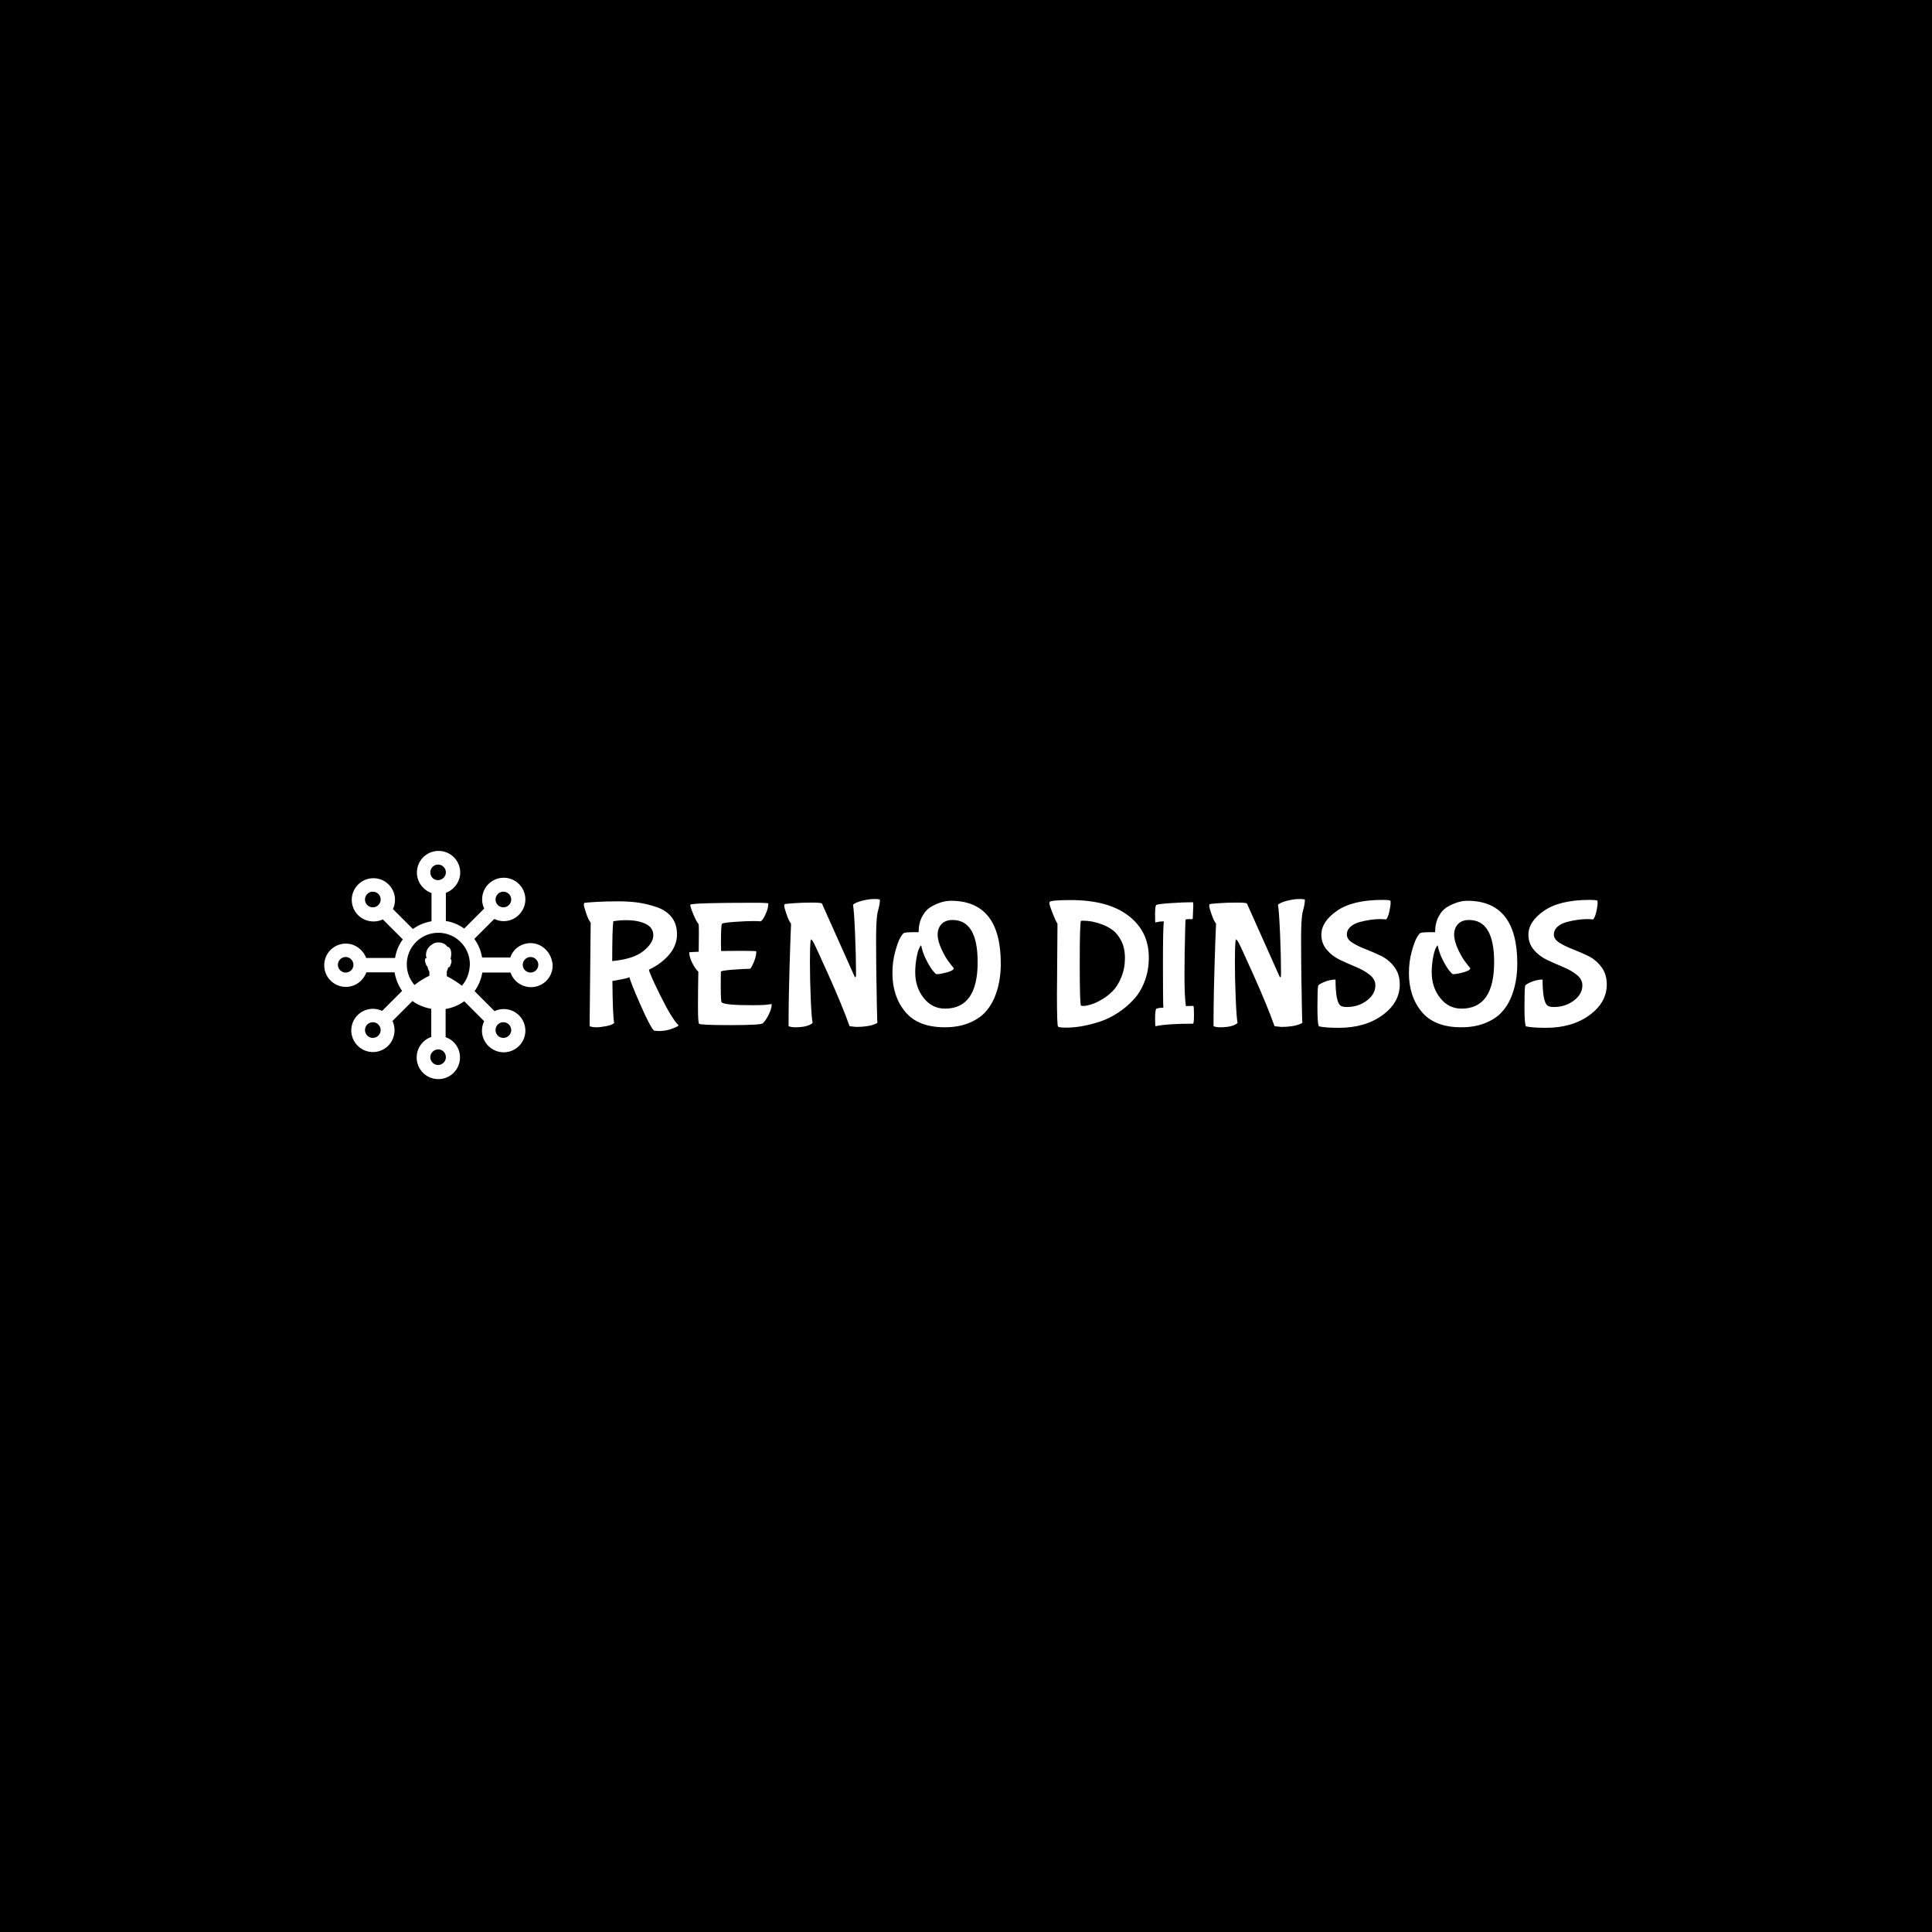 <svg xmlns="http://www.w3.org/2000/svg" version="1.1" xmlns:xlink="http://www.w3.org/1999/xlink" xmlns:svgjs="http://svgjs.dev/svgjs" width="1500" height="1500" viewBox="0 0 1500 1500"><rect width="1500" height="1500" fill="#000000"></rect><g transform="matrix(0.667,0,0,0.667,249.394,659.862)"><svg viewBox="0 0 396 71" data-background-color="#ffffff" preserveAspectRatio="xMidYMid meet" height="268" width="1500" xmlns="http://www.w3.org/2000/svg" xmlns:xlink="http://www.w3.org/1999/xlink"><g id="tight-bounds" transform="matrix(1,0,0,1,0.24,0.32)"><svg viewBox="0 0 395.52 70.36" height="70.36" width="395.52"><g><svg viewBox="0 0 495.876 88.213" height="70.36" width="395.52"><g transform="matrix(1,0,0,1,100.356,18.58)"><svg viewBox="0 0 395.52 51.053" height="51.053" width="395.52"><g id="textblocktransform"><svg viewBox="0 0 395.52 51.053" height="51.053" width="395.52" id="textblock"><g><svg viewBox="0 0 395.52 51.053" height="51.053" width="395.52"><g transform="matrix(1,0,0,1,0,0)"><svg width="395.52" viewBox="2 -34.25 285.07 36.8" height="51.053" data-palette-color="#2663eb"><path d="M9.9-16.95L9.9-16.95Q15.8-17.5 18.57-19.73 21.35-21.95 21.35-24.13 21.35-26.3 19.2-27.33 17.05-28.35 13.75-28.35L13.75-28.35Q12-28.35 10.2-28.05L10.2-28.05Q9.9-25.9 9.9-16.95ZM10.45 0.3Q9.9 0.85 8.25 1.18 6.6 1.5 5.5 1.5 4.4 1.5 3.6 1.2L3.6 1.2 3.9-27.65Q3.25-28.45 2.63-30.3 2-32.15 2-32.58 2-33 2.1-33.13 2.2-33.25 5.28-33.43 8.35-33.6 11.5-33.6 14.65-33.6 17.1-33.25 19.55-32.9 22.2-32.02 24.85-31.15 26.4-29.25 27.95-27.35 27.95-24.38 27.95-21.4 25.85-18.85 23.75-16.3 20.15-14.55L20.15-14.55Q20.15-13.75 23.3-7.38 26.45-1 28.3 0.85L28.3 0.85Q28.35 0.9 28.35 1.03 28.35 1.15 27.55 1.5L27.55 1.5Q25.35 2.55 22.8 2.55L22.8 2.55 21.55 2.45Q20.45 1.35 17.73-4.85 15-11.05 14.7-12.45L14.7-12.45Q14.1-12.1 9.95-11.4L9.95-11.4Q10.05-1.35 10.45 0.3L10.45 0.3ZM34-19.55L34-19.55 34.05-24.95Q34.05-27.1 33.95-27.3L33.95-27.3Q33.4-27.85 32.52-29.95 31.65-32.05 31.65-32.65L31.65-32.65Q32.2-33.2 49.2-33.2L49.2-33.2Q53.4-33.2 53.4-33L53.4-33Q53.4-31.95 52.92-30.7 52.45-29.45 51.92-28.7 51.4-27.95 51.17-28.03 50.95-28.1 49.12-28.1 47.3-28.1 44.05-27.88 40.8-27.65 40.5-27.35 40.2-27.05 40.2-21.85L40.2-21.85 40.25-19.75Q42.25-19.8 46.15-19.8 50.05-19.8 50.05-19.65L50.05-19.65Q50.05-17.85 48.85-15.55L48.85-15.55Q48.4-14.75 48.3-14.8L48.3-14.8Q47-14.8 43.85-14.58 40.7-14.35 40.2-14.05L40.2-14.05Q40.15-14 40.15-9.85 40.15-5.7 40.4-5.45L40.4-5.45Q41.2-4.65 49-4.65L49-4.65Q52.15-4.65 53.25-4.83 54.35-5 54.35-4.95L54.35-4.95Q54.35-3.75 53.55-2.1 52.75-0.45 51.85 0.4L51.85 0.4Q51.35 0.9 42.87 0.9 34.4 0.9 34.1 0.5L34.1 0.5Q33.8 0.25 33.8-4.33 33.8-8.9 33.9-14L33.9-14Q33-14.8 32.17-16.5 31.35-18.2 31.35-19.4L31.35-19.4Q31.35-19.45 34-19.55ZM60.84 1.5L60.84 1.5Q59.84 1.5 59.05 1.2L59.05 1.2 59.05-0.3Q59.05-7.95 59.55-22.5L59.55-22.5 59.74-27.35Q59.09-28.2 58.47-30.03 57.84-31.85 57.84-32.27 57.84-32.7 57.95-32.8 58.05-32.9 60.47-33.08 62.89-33.25 65.47-33.25 68.05-33.25 68.34-33L68.34-33Q77.19-13.2 77.37-12.8 77.55-12.4 77.64-12.4L77.64-12.4 77.84-12.75 77.84-14.15Q77.84-18.4 77.57-24.75 77.3-31.1 77-32.65L77-32.65Q77.69-33.3 79.57-33.77 81.44-34.25 82.97-34.25 84.5-34.25 84.5-34L84.5-34Q84.5-33 84.14-31.65 83.8-30.3 83.8-30.25L83.8-30.25Q83.44-28 83.44-23.23 83.44-18.45 83.47-16.35 83.5-14.25 83.52-12.33 83.55-10.4 83.59-8.53 83.64-6.65 83.64-5.1L83.64-5.1Q83.75-1.8 83.75-0.5L83.75-0.5 83.8 0.2Q83.8 0.35 83.14 0.6L83.14 0.6Q81.19 1.4 77.89 1.4L77.89 1.4 76.05 1.2Q74.05-4.45 70.19-13.05 66.34-21.65 65.89-22.33 65.44-23 65.34-23L65.34-23 65.19-22.65Q65-21.25 65-16.63 65-12 65.22-6.55 65.44-1.1 65.75 0.3L65.75 0.3Q64.39 1.5 60.84 1.5ZM102.59 1.5L102.59 1.5Q95.14 1.5 91.57-2.8 87.99-7.1 87.99-13.6L87.99-13.6Q87.99-16.75 88.74-19.5 89.49-22.25 90.14-23.4 90.79-24.55 91.19-24.78 91.59-25 94.34-25L94.34-25 95.29-25Q95.29-27.5 96.27-29.35 97.24-31.2 98.79-32.1L98.79-32.1Q101.69-33.75 104.29-33.75L104.29-33.75Q118.19-33.75 118.19-16.25L118.19-16.25Q118.19-10.8 116.34-6.55L116.34-6.55Q115.29-4.15 113.59-2.43 111.89-0.7 109.07 0.4 106.24 1.5 102.59 1.5ZM111.74-16.65L111.74-16.65Q111.74-28.4 104.74-28.4L104.74-28.4Q102.74-28.4 101.67-27.25 100.59-26.1 100.59-24.33 100.59-22.55 101.72-20.15 102.84-17.75 103.99-16.35L103.99-16.35 105.09-14.95Q105.09-14.35 103.24-13.83 101.39-13.3 100.29-13.3L100.29-13.3Q100.04-13.3 99.27-14.25 98.49-15.2 97.47-17.18 96.44-19.15 95.99-21.35L95.99-21.35Q95.24-20.6 94.79-18.3 94.34-16 94.34-13.85L94.34-13.85Q94.34-9.65 96.69-6.68 99.04-3.7 102.64-3.7L102.64-3.7Q111.74-3.7 111.74-16.65ZM149.34-8.55Q150.79-10 151.79-12.48 152.79-14.95 152.79-17.75 152.79-20.55 151.79-22.53 150.79-24.5 149.44-25.53 148.09-26.55 146.34-27.2L146.34-27.2Q143.64-28.2 141.19-28.2L141.19-28.2Q140.54-28.2 140.54-28.15L140.54-28.15Q140.19-27.8 140.19-16.35 140.19-4.9 140.54-4.55L140.54-4.55Q140.64-4.45 141.26-4.45 141.89-4.45 143.16-4.8 144.44-5.15 146.16-6.13 147.89-7.1 149.34-8.55ZM133.84-7.6L133.84-7.6 133.99-27.35Q133.44-28.2 132.59-30.38 131.74-32.55 131.74-32.98 131.74-33.4 131.79-33.45L131.79-33.45Q132.29-33.95 137.69-33.95L137.69-33.95Q148.09-33.95 153.76-29.6 159.44-25.25 159.44-17.95L159.44-17.95Q159.44-14.35 158.29-11.33 157.14-8.3 155.21-6.23 153.29-4.15 150.91-2.58 148.54-1 145.89-0.1L145.89-0.1Q140.69 1.6 136.44 1.6L136.44 1.6Q134.44 1.6 134.14 1.3 133.84 1 133.84-7.6ZM171.84-4.45L171.84-4.45Q172.03-4.45 172.03-1.98 172.03 0.5 171.74 0.5L171.74 0.5Q164.49 0.5 161.34 1.2L161.34 1.2Q161.19 1.2 161.19-1 161.19-3.2 161.53-3.65L161.53-3.65Q162.13-3.95 163.49-3.95L163.49-3.95Q163.38-5.65 163.38-16.07 163.38-26.5 163.63-28L163.63-28 163.53-28Q162.19-28 161.28-27.7L161.28-27.7Q161.19-27.7 161.19-29.98 161.19-32.25 161.49-32.55L161.49-32.55Q161.78-32.85 165.49-33.1 169.19-33.35 171.69-33.35L171.69-33.35Q171.84-33.35 171.84-32.55L171.84-32.55 171.69-28.85Q171.69-28.65 171.53-28.65L171.53-28.65Q169.84-28.65 169.74-28.58 169.63-28.5 169.59-26.5L169.59-26.5Q169.38-18.6 169.38-12.83 169.38-7.05 169.78-4.4L169.78-4.4Q170.44-4.45 171.84-4.45ZM179.28 1.5L179.28 1.5Q178.28 1.5 177.48 1.2L177.48 1.2 177.48-0.3Q177.48-7.95 177.98-22.5L177.98-22.5 178.18-27.35Q177.53-28.2 176.91-30.03 176.28-31.85 176.28-32.27 176.28-32.7 176.38-32.8 176.48-32.9 178.91-33.08 181.33-33.25 183.91-33.25 186.48-33.25 186.78-33L186.78-33Q195.63-13.2 195.81-12.8 195.98-12.4 196.08-12.4L196.08-12.4 196.28-12.75 196.28-14.15Q196.28-18.4 196.01-24.75 195.73-31.1 195.43-32.65L195.43-32.65Q196.13-33.3 198.01-33.77 199.88-34.25 201.41-34.25 202.93-34.25 202.93-34L202.93-34Q202.93-33 202.58-31.65 202.23-30.3 202.23-30.25L202.23-30.25Q201.88-28 201.88-23.23 201.88-18.45 201.91-16.35 201.93-14.25 201.96-12.33 201.98-10.4 202.03-8.53 202.08-6.65 202.08-5.1L202.08-5.1Q202.18-1.8 202.18-0.5L202.18-0.5 202.23 0.2Q202.23 0.35 201.58 0.6L201.58 0.6Q199.63 1.4 196.33 1.4L196.33 1.4 194.48 1.2Q192.48-4.45 188.63-13.05 184.78-21.65 184.33-22.33 183.88-23 183.78-23L183.78-23 183.63-22.65Q183.43-21.25 183.43-16.63 183.43-12 183.66-6.55 183.88-1.1 184.18 0.3L184.18 0.3Q182.83 1.5 179.28 1.5ZM225.58-28.55L225.58-28.55Q224.78-28.65 223.75-28.65 222.73-28.65 221.25-28.45 219.78-28.25 218.21-27.83 216.63-27.4 215.63-26.5 214.63-25.6 214.63-24.33 214.63-23.05 216.16-22.08 217.68-21.1 219.83-20.28 221.98-19.45 224.16-18.4 226.33-17.35 227.86-15.33 229.38-13.3 229.38-10.45L229.38-10.45Q229.38-5.4 224.56-1.88 219.73 1.65 212.38 1.65L212.38 1.65Q208.68 1.65 206.88 1.25L206.88 1.25Q206.43 0.8 206.43-4.13 206.43-9.05 206.63-10.05L206.63-10.05Q206.78-10.5 208.38-11.15 209.98-11.8 211.48-11.8L211.48-11.8Q211.48-5.9 212.73-4.65L212.73-4.65Q213.23-4.15 214.63-4.15L214.63-4.15Q217.83-4.15 220.21-5.95 222.58-7.75 222.58-10.2L222.58-10.2Q222.58-11.85 221.03-13.1 219.48-14.35 217.25-15.28 215.03-16.2 212.83-17.23 210.63-18.25 209.08-20.05 207.53-21.85 207.53-24.3L207.53-24.3Q207.53-27.95 211.91-30.98 216.28-34 224.58-34L224.58-34Q226.53-34 226.78-33.75L226.78-33.75Q226.83-33.6 226.83-33.02 226.83-32.45 226.48-30.8 226.13-29.15 225.58-28.55ZM246.53 1.5L246.53 1.5Q239.08 1.5 235.5-2.8 231.93-7.1 231.93-13.6L231.93-13.6Q231.93-16.75 232.68-19.5 233.43-22.25 234.08-23.4 234.73-24.55 235.13-24.78 235.53-25 238.28-25L238.28-25 239.23-25Q239.23-27.5 240.2-29.35 241.18-31.2 242.73-32.1L242.73-32.1Q245.63-33.75 248.23-33.75L248.23-33.75Q262.13-33.75 262.13-16.25L262.13-16.25Q262.13-10.8 260.28-6.55L260.28-6.55Q259.23-4.15 257.53-2.43 255.83-0.7 253 0.4 250.18 1.5 246.53 1.5ZM255.68-16.65L255.68-16.65Q255.68-28.4 248.68-28.4L248.68-28.4Q246.68-28.4 245.6-27.25 244.53-26.1 244.53-24.33 244.53-22.55 245.65-20.15 246.78-17.75 247.93-16.35L247.93-16.35 249.03-14.95Q249.03-14.35 247.18-13.83 245.33-13.3 244.23-13.3L244.23-13.3Q243.98-13.3 243.2-14.25 242.43-15.2 241.4-17.18 240.38-19.15 239.93-21.35L239.93-21.35Q239.18-20.6 238.73-18.3 238.28-16 238.28-13.85L238.28-13.85Q238.28-9.65 240.63-6.68 242.98-3.7 246.58-3.7L246.58-3.7Q255.68-3.7 255.68-16.65ZM283.27-28.55L283.27-28.55Q282.48-28.65 281.45-28.65 280.43-28.65 278.95-28.45 277.48-28.25 275.9-27.83 274.32-27.4 273.32-26.5 272.32-25.6 272.32-24.33 272.32-23.05 273.85-22.08 275.38-21.1 277.52-20.28 279.68-19.45 281.85-18.4 284.02-17.35 285.55-15.33 287.07-13.3 287.07-10.45L287.07-10.45Q287.07-5.4 282.25-1.88 277.43 1.65 270.07 1.65L270.07 1.65Q266.38 1.65 264.57 1.25L264.57 1.25Q264.13 0.8 264.13-4.13 264.13-9.05 264.32-10.05L264.32-10.05Q264.48-10.5 266.07-11.15 267.68-11.8 269.18-11.8L269.18-11.8Q269.18-5.9 270.43-4.65L270.43-4.65Q270.93-4.15 272.32-4.15L272.32-4.15Q275.52-4.15 277.9-5.95 280.27-7.75 280.27-10.2L280.27-10.2Q280.27-11.85 278.73-13.1 277.18-14.35 274.95-15.28 272.73-16.2 270.52-17.23 268.32-18.25 266.77-20.05 265.23-21.85 265.23-24.3L265.23-24.3Q265.23-27.95 269.6-30.98 273.98-34 282.27-34L282.27-34Q284.23-34 284.48-33.75L284.48-33.75Q284.52-33.6 284.52-33.02 284.52-32.45 284.18-30.8 283.82-29.15 283.27-28.55Z" opacity="1" transform="matrix(1,0,0,1,0,0)" fill="#ffffff" class="wordmark-text-0" data-fill-palette-color="primary" id="text-0"></path></svg></g></svg></g></svg></g></svg></g><g><svg viewBox="0 0 88.304 88.213" height="88.213" width="88.304"><g><svg xmlns="http://www.w3.org/2000/svg" xmlns:xlink="http://www.w3.org/1999/xlink" version="1.1" x="0" y="0" viewBox="1.6 1.6 97.1 97" enable-background="new 0 0 100 100" xml:space="preserve" height="88.213" width="88.304" class="icon-icon-0" data-fill-palette-color="accent" id="icon-0"><path d="M89.3 40.8C85.3 40.8 81.9 43.3 80.7 46.9H68.7C68.2 44 67.1 41.3 65.4 39L73.9 30.5C77.3 32.2 81.6 31.6 84.4 28.7 88 25.1 88 19.3 84.4 15.7S75 12.1 71.4 15.7C68.6 18.5 68 22.7 69.6 26.1L61.1 34.6C58.8 33 56.2 31.8 53.3 31.4V19.4C56.8 18.1 59.4 14.7 59.4 10.8 59.4 5.7 55.3 1.6 50.2 1.6S41 5.7 41 10.8C41 14.8 43.6 18.2 47.2 19.5V31.5C44.3 32 41.6 33.1 39.3 34.8L30.8 26.3C32.4 22.9 31.8 18.7 29 15.9 25.4 12.3 19.6 12.3 16 15.9S12.4 25.3 16 28.9C18.8 31.7 23.1 32.3 26.5 30.7L35 39.2C33.3 41.5 32.2 44.2 31.7 47.1H19.4C18.1 43.6 14.7 41 10.8 41 5.7 41 1.6 45.1 1.6 50.2S5.7 59.4 10.8 59.4C14.8 59.4 18.2 56.8 19.5 53.2H31.5C32 56.1 33.1 58.8 34.7 61.1L26.2 69.6C22.8 68 18.6 68.6 15.8 71.4 12.2 75 12.2 80.8 15.8 84.4S25.2 88 28.8 84.4C31.6 81.6 32.2 77.3 30.6 73.9L39.1 65.4C41.4 67.1 44.2 68.2 47.1 68.7V80.7C43.5 81.9 40.9 85.4 40.9 89.4 40.9 94.5 45 98.6 50.1 98.6S59.3 94.5 59.3 89.4C59.3 85.4 56.8 82 53.2 80.8V68.8C56.1 68.3 58.8 67.2 61.1 65.5L69.6 74C67.9 77.4 68.5 81.7 71.4 84.5 75 88.1 80.8 88.1 84.4 84.5S88 75.1 84.4 71.5C81.6 68.7 77.4 68.1 74 69.7L65.5 61.2C67.2 58.9 68.3 56.2 68.8 53.3H80.8C82 56.9 85.5 59.5 89.5 59.5 94.6 59.5 98.7 55.4 98.7 50.3 98.4 44.9 94.3 40.8 89.3 40.8M75.4 19.9C76.7 18.6 78.8 18.6 80.1 19.9S81.4 23.3 80.1 24.6A3.32 3.32 0 0 1 75.4 24.6 3.32 3.32 0 0 1 75.4 19.9M24.6 24.6A3.32 3.32 0 0 1 19.9 24.6C18.6 23.3 18.6 21.2 19.9 19.9S23.3 18.6 24.6 19.9 25.9 23.3 24.6 24.6M10.7 53.3C8.9 53.3 7.4 51.8 7.4 50S8.9 46.7 10.7 46.7 14 48.2 14 50 12.6 53.3 10.7 53.3M24.6 80.1A3.32 3.32 0 0 1 19.9 80.1 3.32 3.32 0 0 1 19.9 75.4C21.2 74.1 23.3 74.1 24.6 75.4S25.9 78.8 24.6 80.1M46.7 10.7C46.7 8.9 48.2 7.4 50 7.4S53.3 8.9 53.3 10.7 51.8 14 50 14C48.2 14.1 46.7 12.6 46.7 10.7M53.3 89.3C53.3 91.1 51.8 92.6 50 92.6S46.7 91.1 46.7 89.3 48.2 86 50 86C51.8 85.9 53.3 87.4 53.3 89.3M60.1 58.9C57.3 56.7 54.4 55.2 53.8 54.9 53.7 54.9 53.7 54.8 53.7 54.7V52.8C54 52.2 54.2 51.6 54.3 51 54.4 51 54.4 51.1 54.5 51.1 54.8 51.1 55.1 50.8 55.5 49.5S55.6 47.7 55.3 47.6C56.4 42.5 53.9 42.3 53.9 42.3S53.5 41.6 52.6 41.1C52 40.8 51.3 40.5 50.3 40.5H49.8C49.4 40.5 49.1 40.6 48.7 40.7S47.9 41.1 47.5 41.3C47.1 41.6 46.6 41.9 46.3 42.3 45.7 42.9 45.2 43.7 45 44.6 44.8 45.4 44.8 46.3 45.1 47.2H45C44.6 47.2 44.2 47.5 44.6 49.1 45 50.4 45.3 50.7 45.5 50.7 45.6 51.4 45.8 52.2 46.3 52.9V54.5C46.3 54.6 46.3 54.6 46.2 54.7 45.6 55 42.7 56.4 40 58.6 37.9 56.2 36.7 53.2 36.7 49.8 36.7 42.4 42.7 36.4 50.1 36.4S63.5 42.4 63.5 49.8C63.4 53.4 62.2 56.5 60.1 58.9M75.4 75.4C76.7 74.1 78.8 74.1 80.1 75.4S81.4 78.8 80.1 80.1A3.32 3.32 0 0 1 75.4 80.1 3.32 3.32 0 0 1 75.4 75.4M89.3 53.3C87.5 53.3 86 51.8 86 50S87.5 46.7 89.3 46.7 92.6 48.2 92.6 50 91.1 53.3 89.3 53.3" fill="#ffffff" data-fill-palette-color="accent"></path></svg></g></svg></g></svg></g><defs></defs></svg><rect width="395.52" height="70.36" fill="none" stroke="none" visibility="hidden"></rect></g></svg></g></svg>